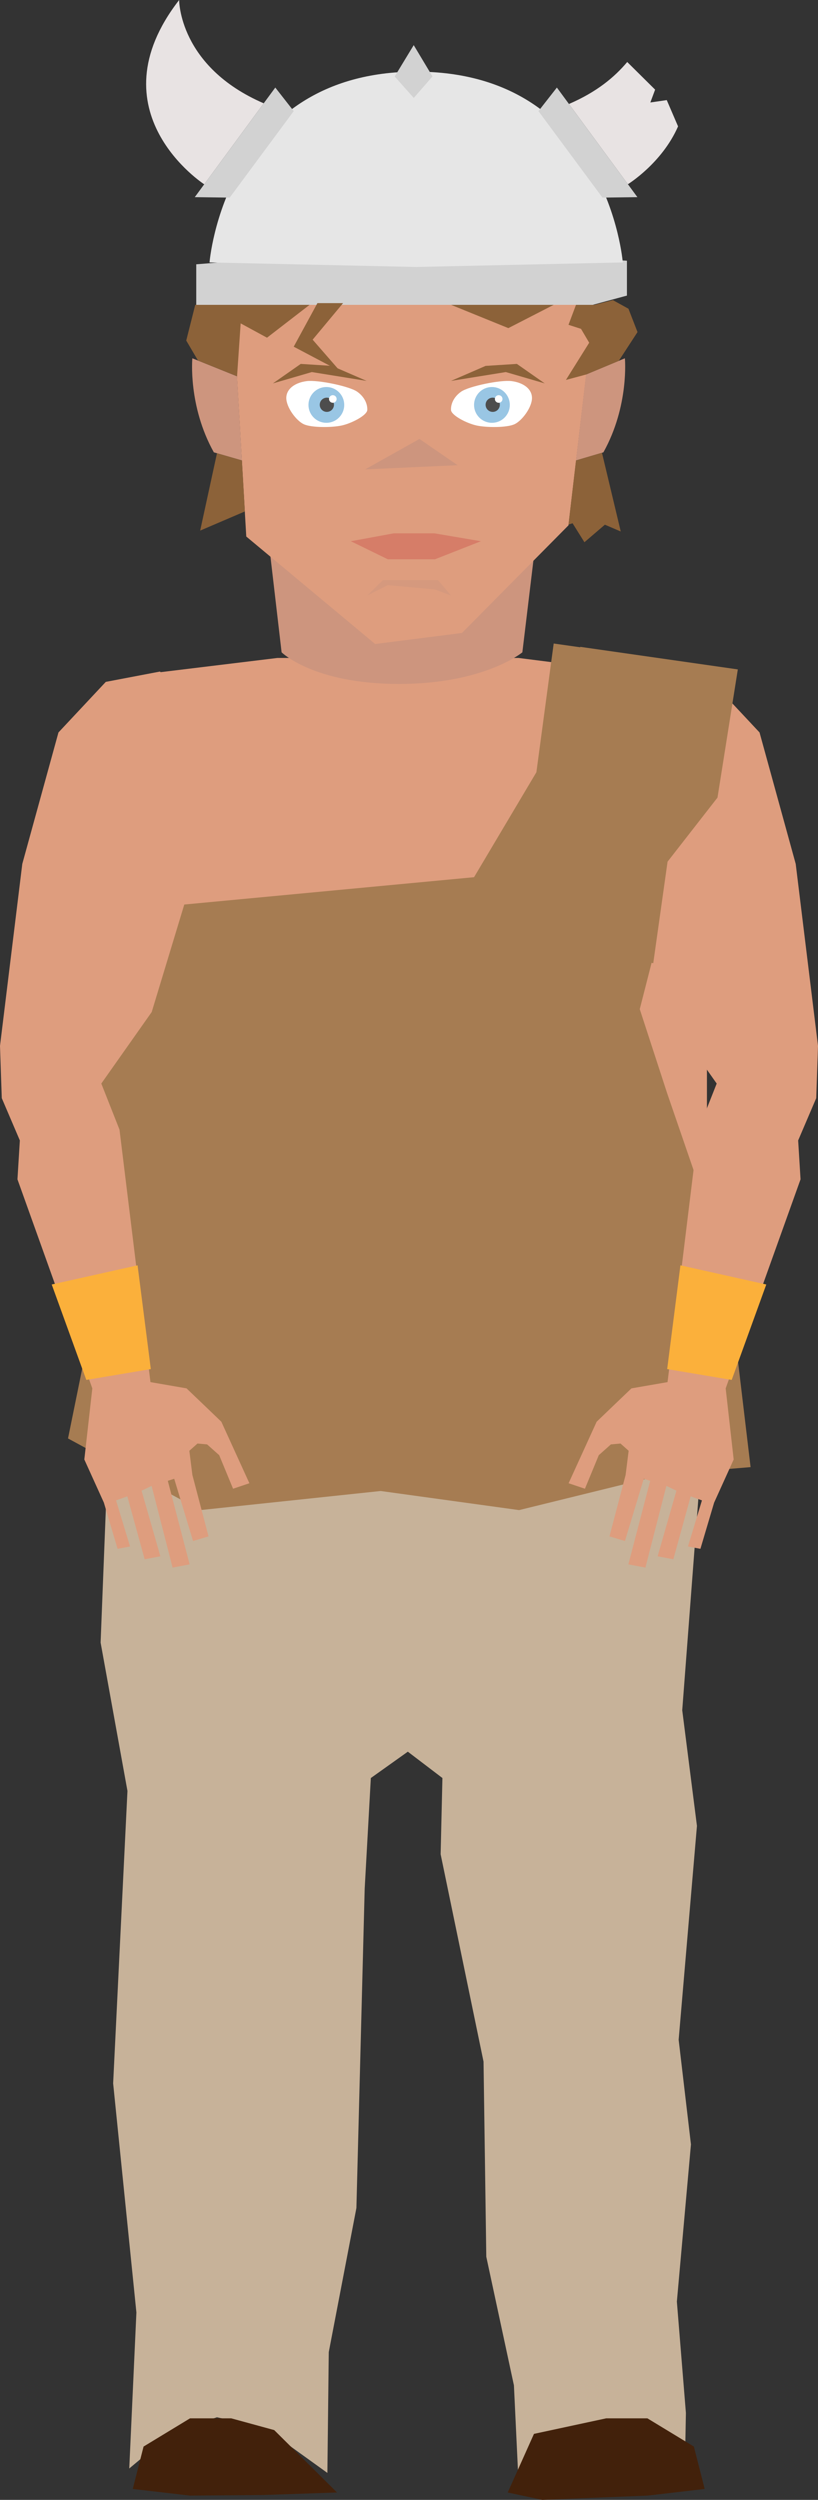 <?xml version="1.0" encoding="utf-8"?>
<!-- Generator: Adobe Illustrator 15.1.0, SVG Export Plug-In . SVG Version: 6.00 Build 0)  -->
<!DOCTYPE svg PUBLIC "-//W3C//DTD SVG 1.1//EN" "http://www.w3.org/Graphics/SVG/1.1/DTD/svg11.dtd">
<svg version="1.1" id="Calque_1" xmlns="http://www.w3.org/2000/svg" xmlns:xlink="http://www.w3.org/1999/xlink" x="0px" y="0px"
	 width="157.639px" height="481.406px" viewBox="0 0 157.639 481.406" enable-background="new 0 0 157.639 481.406"
	 xml:space="preserve">
<rect x="0" y="0" width="157.639" height="481.406" fill="#333333" stroke="none"/>
<g>
	<polygon fill="#C7B299" points="131.98,475.359 124.232,468.437 104.101,470.888 99.841,476.214 99.041,459.358 93.715,434.589 
		93.183,397.009 84.917,357.074 85.261,342.398 78.594,337.324 71.466,342.398 70.281,363.701 68.684,425.195 63.357,452.953 
		63.091,476.214 51.118,467.597 41.807,465.496 33.185,468.437 24.911,475.359 26.287,445.324 21.805,401.199 24.563,344.886 
		19.39,316.316 21.1,272.703 135.793,272.703 131.475,329.343 134.31,351.615 130.785,392.795 133.155,412.955 130.44,443.223 
		132.183,464.666 	"/>
	<polygon fill="#DE9D7E" points="136.22,272.703 21.076,272.703 21.149,166.861 30.845,129.453 53.467,126.703 99.919,126.703 
		137.251,131.443 136.246,166.925 	"/>
	<polygon fill="#42210B" points="50.773,480.466 64.954,479.984 52.843,467.966 44.565,465.703 36.622,465.703 27.667,471.138 
		25.584,479.302 36.622,480.587 	"/>
	<polygon fill="#42210B" points="104.501,481.406 97.844,479.984 102.903,468.695 116.818,465.703 124.763,465.703 133.718,471.138 
		135.801,479.302 124.763,480.587 	"/>
	<polygon fill="#A67C52" points="106.703,123.924 103.369,148.712 91.355,168.923 18.168,175.822 13.108,214.457 18.628,249.871 
		13.108,277.005 38.576,290.804 73.358,287.125 100.034,290.804 128.09,283.906 144.647,282.525 140.048,243.892 128.573,210.544 
		123.289,194.333 134.069,152.194 141.888,128.91 	"/>
	<path fill="#CD957E" d="M51.569,102.461l2.701,23.159c0,0,6.128,6.09,22.606,6.09s23.79-6.09,23.79-6.09l2.702-22.429
		L51.569,102.461z"/>
	<polygon fill="#DE9D7E" points="44.872,58.703 47.46,103.321 72.299,124.018 89.029,121.891 109.556,101.16 114.552,58.703 	"/>
	<path fill="#CD957E" d="M120.423,68.996c0,0,0.862,9.143-4.14,18.112l-5.28,1.561l1.938-16.555L120.423,68.996z"/>
	<path fill="#CD957E" d="M37.069,68.996c0,0-0.862,9.143,4.14,18.112l5.412,1.561l-0.936-16.204L37.069,68.996z"/>
	<polygon fill="#CD957E" points="70.369,90.391 80.832,84.527 88.191,89.586 	"/>
	<g>
		<path fill="#D2D2D2" d="M37.819,50.895v7.808h76.416l6.584-1.781v-6.716C120.819,50.205,78.819,47.456,37.819,50.895z"/>
		<path fill="#E6E6E6" d="M80.199,13.799c-36.908,0-39.819,36.739-39.819,36.739l39.819,0.874l39.821-0.874
			C120.021,50.538,117.109,13.799,80.199,13.799z"/>
	</g>
	<polygon fill="#D2D2D2" points="44.269,38.054 56.604,21.397 53.052,16.86 37.535,37.966 	"/>
	<polygon fill="#D2D2D2" points="116.102,38.054 103.766,21.397 107.318,16.86 122.834,37.966 	"/>
	<polyline fill="#D2D2D2" points="79.729,8.689 83.344,14.723 79.74,18.859 76.061,14.733 79.729,8.689 	"/>
	<path fill="#E8E3E3" d="M39.355,35.492c0,0-21.563-13.931-4.832-35.492c0,0-0.089,12.823,16.297,19.895L39.355,35.492z"/>
	<path fill="#E8E3E3" d="M121.003,35.476c0,0,6.565-4.03,9.667-11.137l-2.178-5.064l-3.162,0.46l0.92-2.473l-5.376-5.323
		c-2.452,2.917-5.856,5.768-11.229,8.086L121.003,35.476z"/>
	<polygon fill="#8C6239" points="45.686,72.454 38.161,69.436 35.891,65.579 37.628,58.703 59.66,58.703 51.455,65.033 
		46.38,62.275 	"/>
	<polygon fill="#8C6239" points="41.816,87.283 38.576,102.177 47.188,98.491 46.621,88.668 	"/>
	<polygon fill="#8C6239" points="116.005,87.189 119.626,102.35 116.569,101.042 112.625,104.419 110.343,100.765 109.556,101.022 
		111.003,88.668 	"/>
	<polygon fill="#8C6239" points="111.003,58.703 109.556,62.55 111.971,63.33 113.545,65.999 109.061,73.165 112.941,72.124 
		119.246,69.492 122.857,63.948 121.113,59.453 118.115,57.796 114.552,58.703 	"/>
	<polygon fill="#8C6239" points="86.926,58.703 97.965,63.188 106.703,58.703 	"/>
	<polyline fill="#8C6239" points="61.17,58.374 56.604,66.763 65.54,71.477 60.251,65.412 66.115,58.374 	"/>
	<path fill="#FFFFFF" d="M70.782,78.947c0.048-1.025-0.438-2.444-1.932-3.507c-1.493-1.062-7.594-2.32-9.737-2.048
		c-2.143,0.272-3.898,1.396-3.938,3.202c-0.038,1.805,1.915,4.437,3.383,5.106c1.467,0.67,5.368,0.663,7.312,0.234
		S70.733,79.972,70.782,78.947z"/>
	<circle fill="#99C6E4" cx="62.893" cy="77.976" r="3.447"/>
	<circle fill="#4D4D4D" cx="62.988" cy="77.949" r="1.371"/>
	<circle fill="#FFFFFF" cx="64.14" cy="76.834" r="0.733"/>
	<path fill="#FFFFFF" d="M86.914,78.947c-0.049-1.025,0.437-2.444,1.931-3.507c1.493-1.062,7.595-2.32,9.737-2.048
		s3.898,1.396,3.937,3.202c0.04,1.805-1.914,4.437-3.381,5.106c-1.467,0.67-5.369,0.663-7.313,0.234S86.963,79.972,86.914,78.947z"
		/>
	<circle fill="#99C6E4" cx="94.803" cy="77.976" r="3.447"/>
	<circle fill="#4D4D4D" cx="94.954" cy="77.949" r="1.372"/>
	<circle fill="#FFFFFF" cx="96.104" cy="76.834" r="0.733"/>
	<polygon opacity="0.27" fill="#C1272D" points="67.609,104.225 74.738,107.703 83.822,107.703 92.676,104.225 83.707,102.703 
		75.889,102.703 	"/>
	<polygon opacity="0.55" fill="#CD957E" points="70.785,114.672 73.818,111.703 84.397,111.703 86.911,114.672 83.822,113.513 
		74.738,112.684 	"/>
	<polygon fill="#8C6239" points="86.911,73.354 97.477,71.649 104.979,73.834 99.61,70.079 93.582,70.461 	"/>
	<polygon fill="#8C6239" points="70.656,73.354 60.091,71.649 52.589,73.834 57.956,70.079 63.984,70.461 	"/>
	<g>
		<polygon fill="#DE9D7E" points="0,201.411 4.296,166.364 11.267,141.05 20.388,131.311 30.845,129.318 38.146,139.36 
			38.939,155.206 36.997,169.295 29.237,194.887 19.523,208.662 23.029,217.534 28.995,266.157 35.946,267.36 39.569,270.824 
			42.657,273.787 48.061,285.63 44.915,286.689 42.242,280.224 39.914,278.152 38.058,277.984 36.49,279.379 37.073,284.029 
			40.186,295.863 37.205,296.756 33.573,284.767 32.34,285.167 36.546,301.253 33.26,301.876 29.218,286.14 27.284,287.066 
			30.906,299.699 27.876,300.273 24.537,288.154 22.366,288.935 25.062,297.806 22.659,298.261 20.02,289.367 16.25,281.056 
			17.791,267.365 3.364,227.105 3.825,219.617 0.342,211.472 		"/>
		<polygon fill="#FBB03B" points="29.066,263.646 16.632,265.735 9.968,247.359 26.513,243.666 		"/>
	</g>
	<g>
		<polygon fill="#DE9D7E" points="157.639,201.411 153.344,166.364 146.373,141.05 137.251,131.311 126.794,129.318 119.493,139.36 
			118.7,155.206 120.642,169.295 128.402,194.887 138.116,208.662 134.609,217.534 128.644,266.157 121.692,267.36 118.07,270.824 
			114.982,273.787 109.578,285.63 112.724,286.689 115.396,280.224 117.726,278.152 119.581,277.984 121.149,279.379 
			120.565,284.029 117.453,295.863 120.435,296.756 124.065,284.767 125.3,285.167 121.093,301.253 124.379,301.876 128.421,286.14 
			130.355,287.066 126.733,299.699 129.763,300.273 133.102,288.154 135.273,288.935 132.577,297.806 134.979,298.261 
			137.619,289.367 141.389,281.056 139.848,267.365 154.275,227.105 153.814,219.617 157.297,211.472 		"/>
		<polygon fill="#FBB03B" points="128.573,263.646 141.008,265.735 147.671,247.359 131.127,243.666 		"/>
	</g>
	<polygon fill="#A67C52" points="111.819,124.563 142.188,128.91 138.272,153.593 128.649,165.934 125.891,185.486 111.819,182.951 
			"/>
</g>
</svg>
